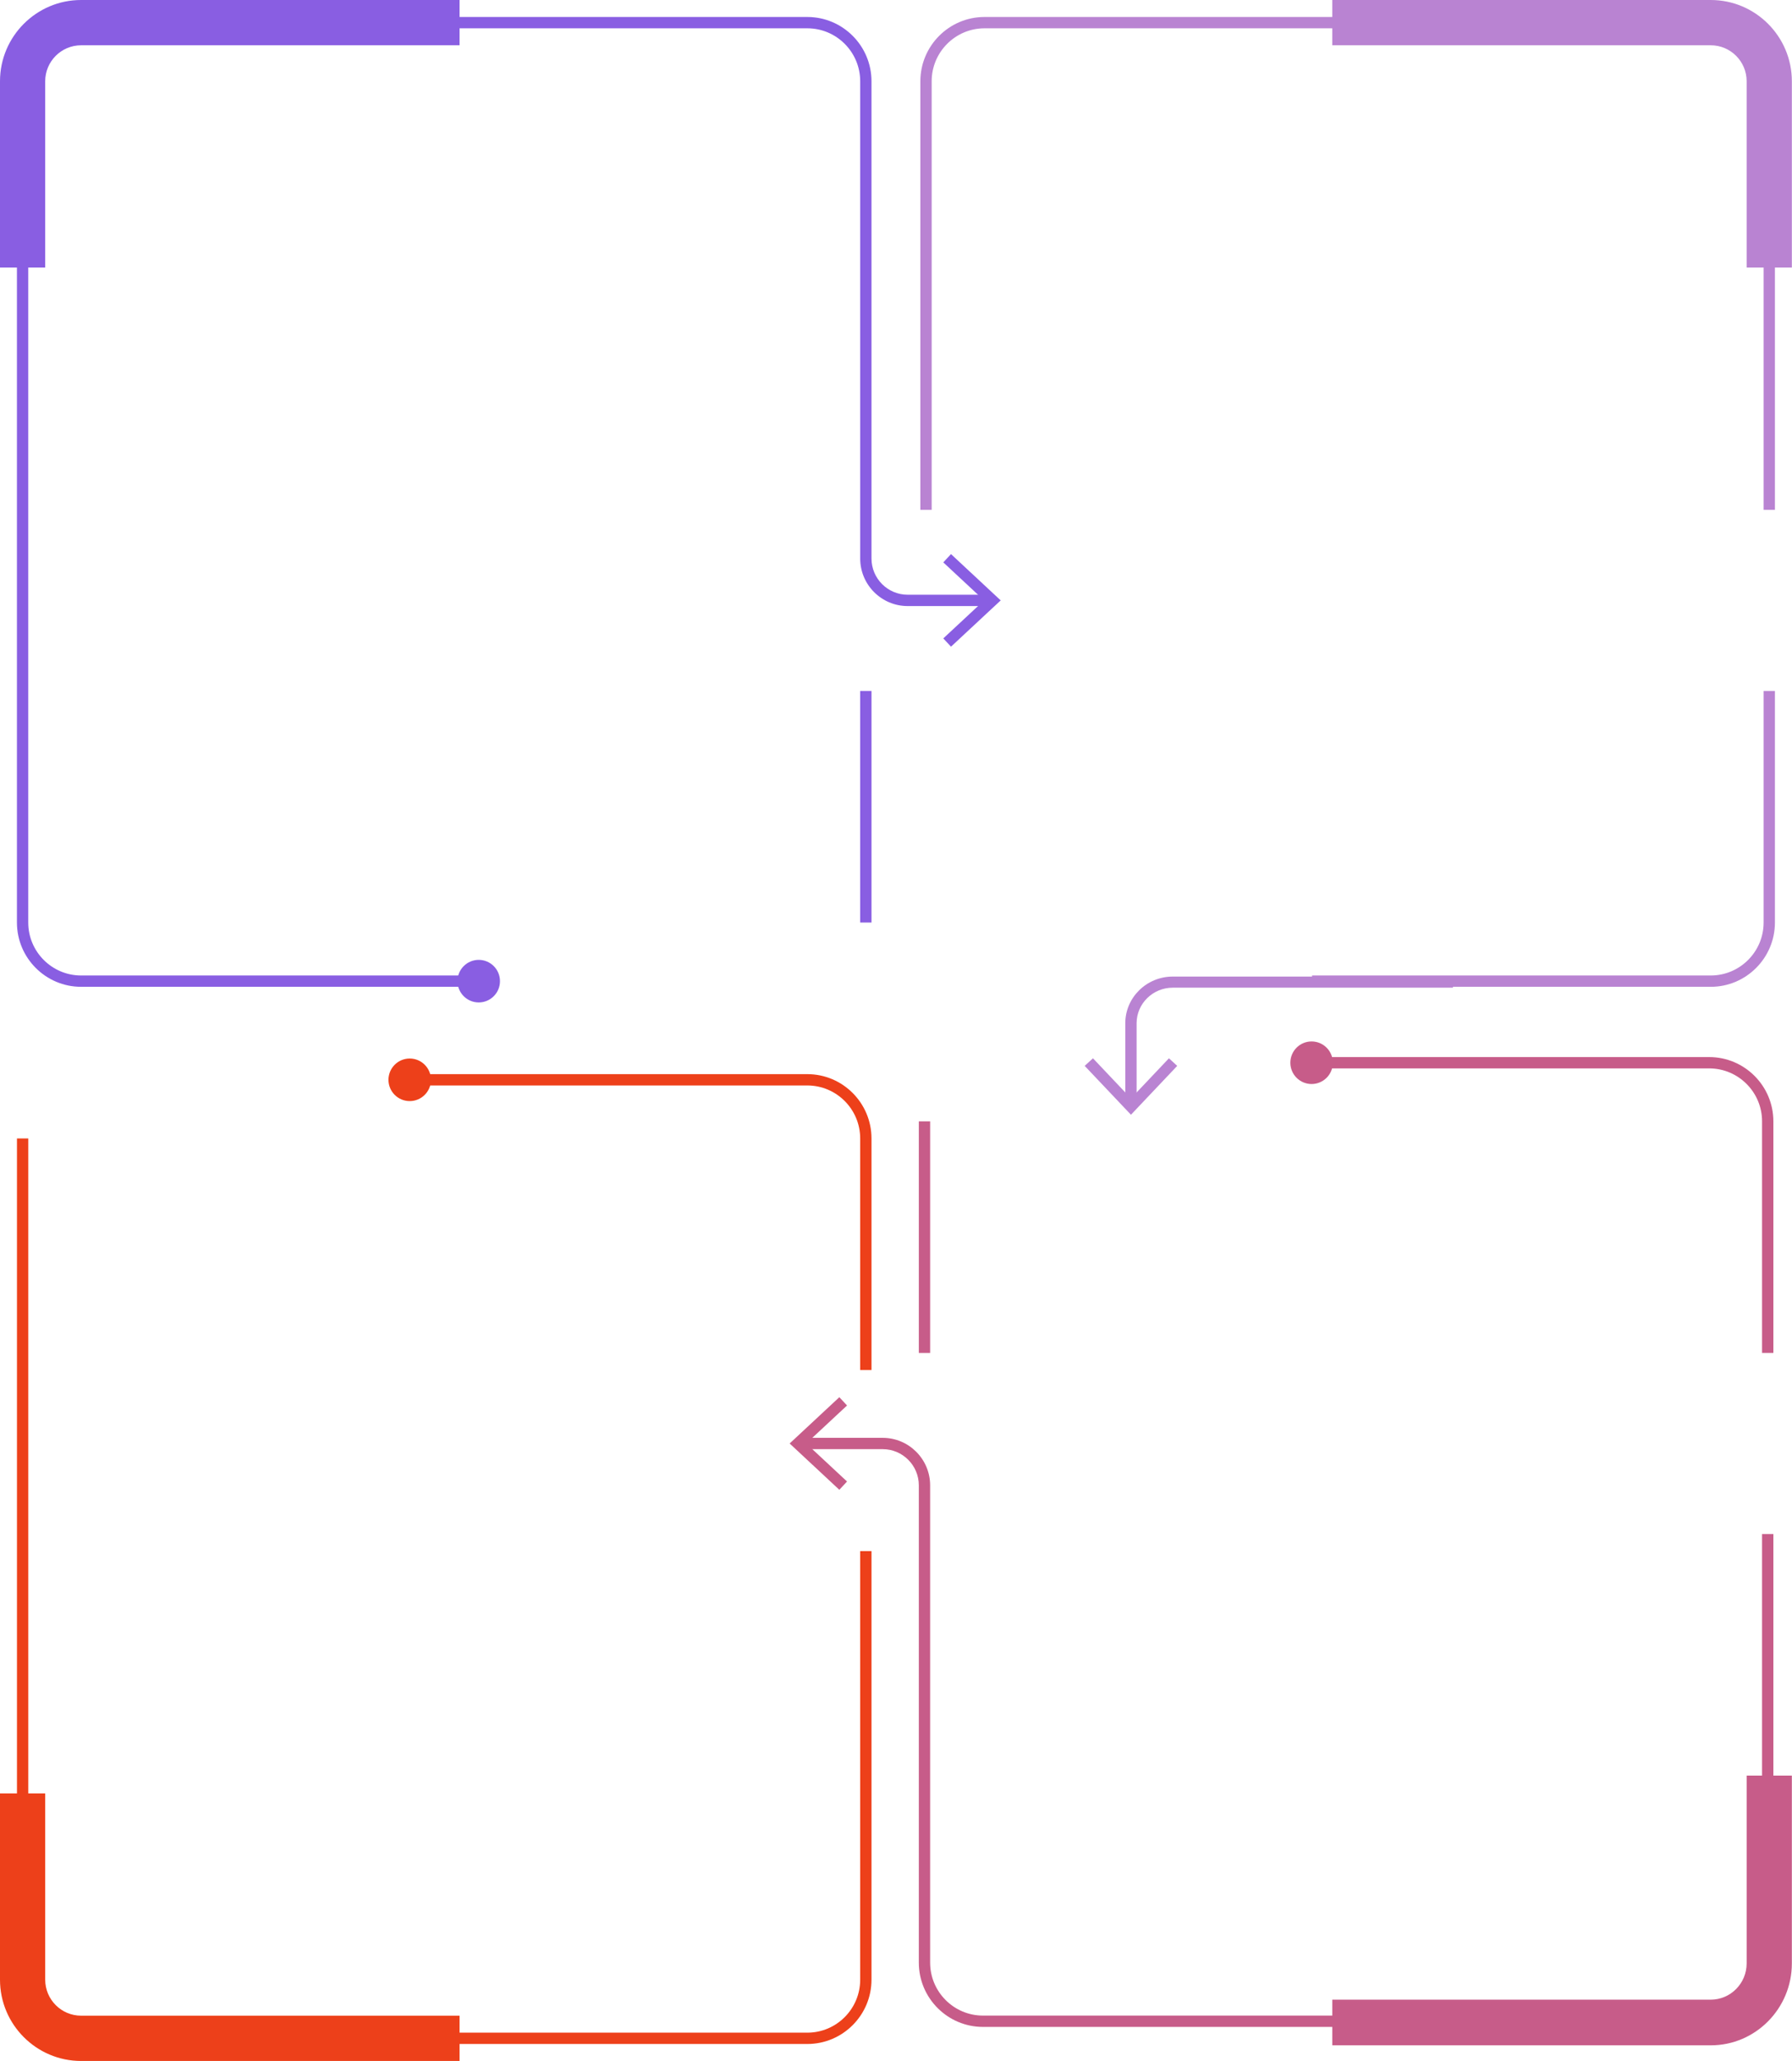 <svg width="361" height="415" viewBox="0 0 361 415" fill="none" xmlns="http://www.w3.org/2000/svg">
<path d="M96.654 198.705H16.336C9.21 198.705 3.412 192.899 3.412 185.763V16.362C3.412 9.226 9.21 3.42 16.336 3.42H162.638C169.764 3.42 175.562 9.226 175.562 16.362V112.464C175.562 116.484 178.828 119.756 182.844 119.756H199.125V122.037H182.844C177.574 122.037 173.287 117.744 173.287 112.466V16.362C173.287 10.482 168.51 5.7 162.64 5.7H16.336C10.465 5.7 5.689 10.484 5.689 16.362V185.763C5.689 191.643 10.467 196.425 16.336 196.425H96.654V198.705Z" fill="#895EE2"/>
<path d="M96.441 193.28C98.804 193.28 100.721 195.199 100.721 197.566C100.721 199.933 98.804 201.852 96.441 201.852C94.077 201.852 92.161 199.933 92.161 197.566C92.161 195.199 94.077 193.28 96.441 193.28Z" fill="#895EE2"/>
<path d="M191.58 130.217L190.027 128.549L198.249 120.898L190.027 113.244L191.58 111.574L201.591 120.898L191.58 130.217Z" fill="#895EE2"/>
<path d="M175.562 139.132H173.285V185.763H175.562V139.132Z" fill="#895EE2"/>
<path d="M9.105 53.874H0V16.362C0 7.34 7.329 0 16.337 0H92.58V9.118H16.337C12.349 9.118 9.105 12.367 9.105 16.36V53.874Z" fill="#895EE2"/>
<path d="M82.322 216.292H162.638C169.764 216.292 175.562 222.098 175.562 229.235V275.867H173.285V229.235C173.285 223.355 168.508 218.572 162.638 218.572H82.322V216.292Z" fill="#ED401A"/>
<path d="M82.537 221.717C80.173 221.717 78.257 219.798 78.257 217.431C78.257 215.064 80.173 213.145 82.537 213.145C84.901 213.145 86.817 215.064 86.817 217.431C86.817 219.798 84.901 221.717 82.537 221.717Z" fill="#ED401A"/>
<path d="M3.418 229.235H5.695V398.637C5.695 404.518 10.472 409.3 16.342 409.3H162.638C168.51 409.3 173.285 404.515 173.285 398.637V312.341H175.562V398.637C175.562 405.774 169.764 411.58 162.638 411.58H16.342C9.216 411.58 3.418 405.774 3.418 398.637V229.235Z" fill="#ED401A"/>
<path d="M0.002 361.126H9.107V398.637C9.107 402.631 12.351 405.88 16.338 405.88H92.581V415H16.338C7.329 415 -0 407.66 -0 398.637V361.126H0.002Z" fill="#ED401A"/>
<path d="M292.695 198.882V196.643H236.261C230.983 196.643 226.691 200.857 226.691 206.037V222.04H228.971V206.037C228.971 202.092 232.242 198.88 236.263 198.88H292.697L292.695 198.882Z" fill="#B983D2"/>
<path d="M237.151 214.626L235.484 213.099L227.832 221.18L220.179 213.099L218.509 214.626L227.832 224.466L237.151 214.626Z" fill="#B983D2"/>
<path d="M264.315 198.706H344.634C351.76 198.706 357.559 192.899 357.559 185.763V139.132H355.281V185.763C355.281 191.643 350.504 196.425 344.634 196.425H264.315V198.706Z" fill="#B983D2"/>
<path d="M185.408 102.658H187.685V16.362C187.685 10.482 192.463 5.7 198.332 5.7H344.634C350.506 5.7 355.281 10.484 355.281 16.362V102.658H357.559V16.362C357.559 9.226 351.76 3.42 344.634 3.42H198.332C191.206 3.42 185.408 9.226 185.408 16.362V102.658Z" fill="#B983D2"/>
<path d="M351.866 53.874H360.971V16.362C360.971 7.34 353.641 0 344.631 0H268.387V9.118H344.631C348.619 9.118 351.863 12.367 351.863 16.36V53.874H351.866Z" fill="#B983D2"/>
<path d="M264.005 212.854H344.322C351.448 212.854 357.247 218.66 357.247 225.797V272.429H354.969V225.797C354.969 219.917 350.192 215.134 344.322 215.134H264.005V212.854Z" fill="#C75C89"/>
<path d="M264.221 218.279C261.857 218.279 259.941 216.36 259.941 213.993C259.941 211.626 261.857 209.707 264.221 209.707C266.585 209.707 268.501 211.626 268.501 213.993C268.501 216.36 266.585 218.279 264.221 218.279Z" fill="#C75C89"/>
<path d="M185.1 272.429H187.377V225.797H185.1V272.429Z" fill="#C75C89"/>
<path d="M161.539 289.526H177.82C183.09 289.526 187.376 293.818 187.376 299.096V395.2C187.376 401.08 192.154 405.862 198.023 405.862H344.322C350.194 405.862 354.969 401.078 354.969 395.2V308.903H357.247V395.2C357.247 402.336 351.448 408.142 344.322 408.142H198.023C190.897 408.142 185.099 402.336 185.099 395.2V299.096C185.099 295.077 181.833 291.804 177.817 291.804H161.537V289.524L161.539 289.526Z" fill="#C75C89"/>
<path d="M169.084 281.343L170.637 283.011L162.415 290.663L170.637 298.317L169.084 299.987L159.073 290.663L169.084 281.343Z" fill="#C75C89"/>
<path d="M360.968 357.533H351.864V395.354C351.864 399.38 348.62 402.656 344.632 402.656H268.39V411.851H344.632C353.641 411.851 360.971 404.451 360.971 395.354V357.533H360.968Z" fill="#C75C89"/>
</svg>
